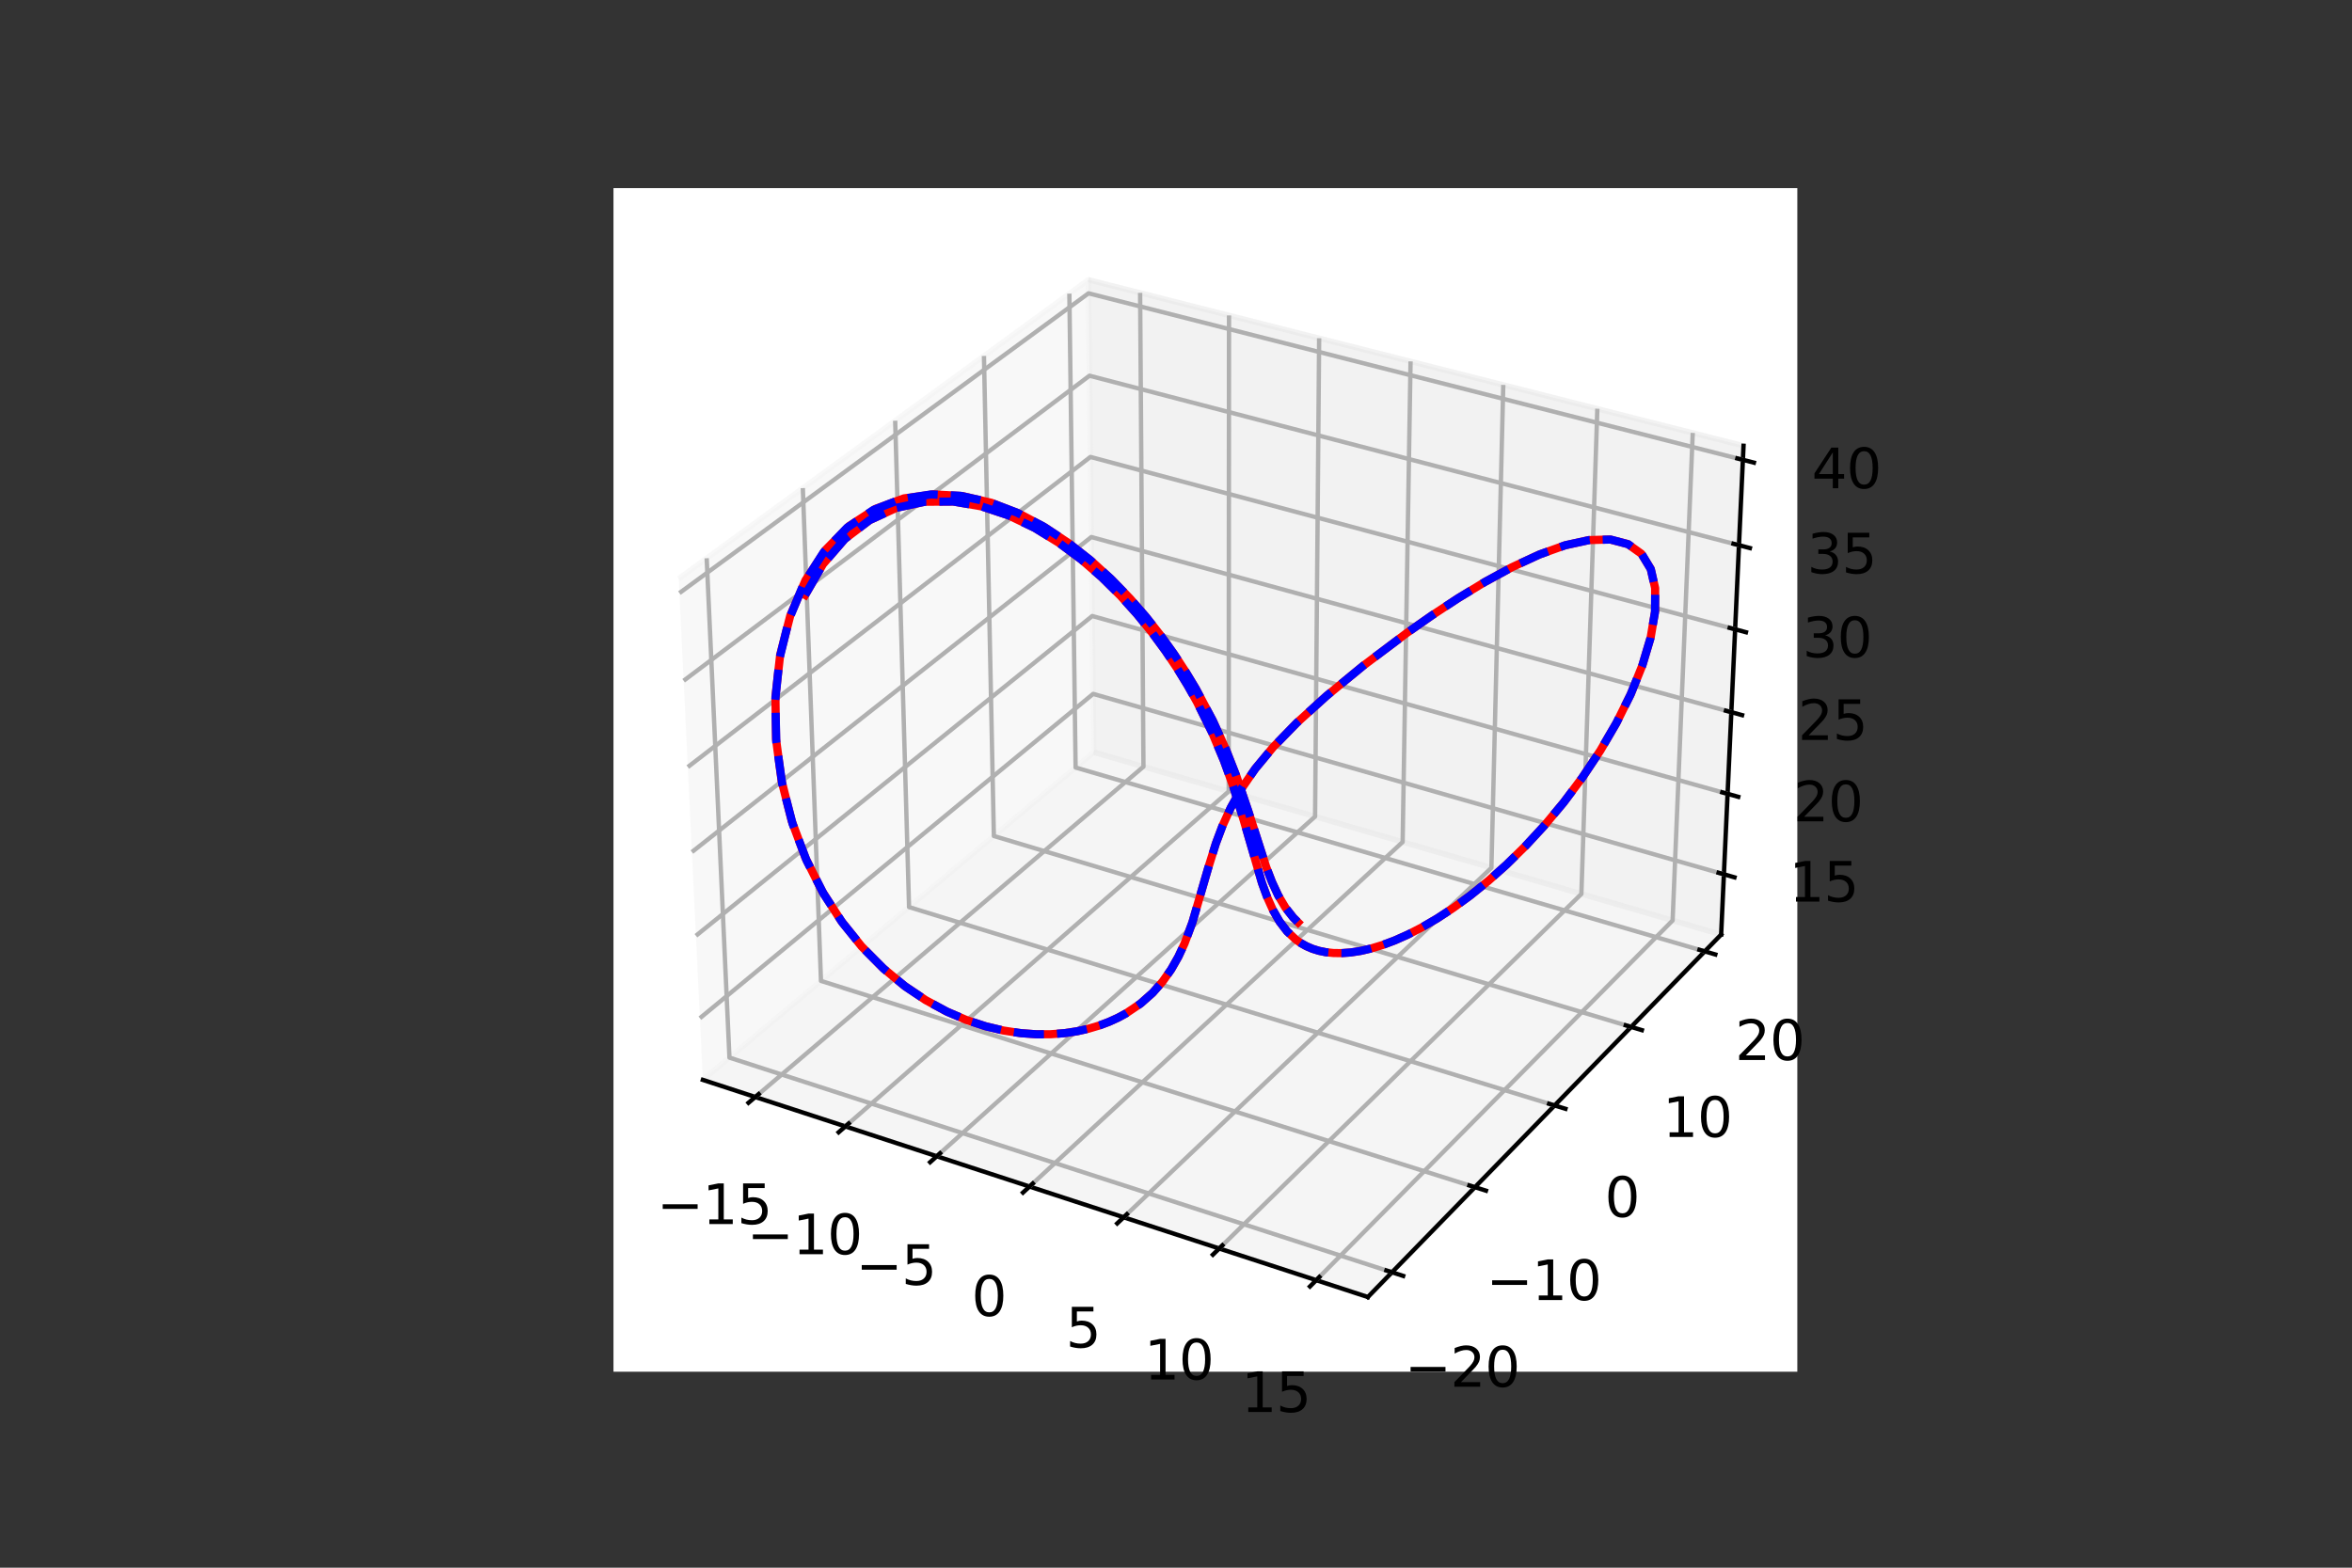 <?xml version="1.0" encoding="utf-8" standalone="no"?>
<!DOCTYPE svg PUBLIC "-//W3C//DTD SVG 1.1//EN"
  "http://www.w3.org/Graphics/SVG/1.1/DTD/svg11.dtd">
<svg xmlns:xlink="http://www.w3.org/1999/xlink" width="432pt" height="288pt" viewBox="0 0 432 288" xmlns="http://www.w3.org/2000/svg" version="1.1">
 <rect x="0" y="0" width="432" height="288" fill="#333333" stroke="none"/>
 <defs>
  <style type="text/css">*{stroke-linejoin: round; stroke-linecap: butt}</style>
 </defs>
 <g id="figure_1">
  <g id="patch_1">
   <path d="M 0 288 
L 432 288 
L 432 0 
L 0 0 
L 0 288 
z
" style="fill: none"/>
  </g>
  <g id="patch_2">
   <path d="M 112.68 252 
L 330.12 252 
L 330.12 34.56 
L 112.68 34.56 
z
" style="fill: #ffffff"/>
  </g>
  <g id="pane3d_1">
   <g id="patch_3">
    <path d="M 129.098 198.386 
L 200.904 138.197 
L 199.906 51.394 
L 124.664 106.302 
" style="fill: #f2f2f2; opacity: 0.5; stroke: #f2f2f2; stroke-linejoin: miter"/>
   </g>
  </g>
  <g id="pane3d_2">
   <g id="patch_4">
    <path d="M 200.904 138.197 
L 316.127 171.688 
L 320.239 81.895 
L 199.906 51.394 
" style="fill: #e6e6e6; opacity: 0.5; stroke: #e6e6e6; stroke-linejoin: miter"/>
   </g>
  </g>
  <g id="pane3d_3">
   <g id="patch_5">
    <path d="M 129.098 198.386 
L 251.24 238.278 
L 316.127 171.688 
L 200.904 138.197 
" style="fill: #ececec; opacity: 0.5; stroke: #ececec; stroke-linejoin: miter"/>
   </g>
  </g>
  <g id="axis3d_1">
   <g id="line2d_1">
    <path d="M 129.098 198.386 
L 251.24 238.278 
" style="fill: none; stroke: #000000; stroke-width: 0.8; stroke-linecap: square"/>
   </g>
   <g id="Line3DCollection_1">
    <path d="M 138.725 201.53 
L 210.022 140.848 
L 209.41 53.803 
" style="fill: none; stroke: #b0b0b0; stroke-width: 0.8"/>
    <path d="M 155.269 206.934 
L 225.678 145.398 
L 225.736 57.941 
" style="fill: none; stroke: #b0b0b0; stroke-width: 0.8"/>
    <path d="M 172.057 212.417 
L 241.546 150.01 
L 242.292 62.138 
" style="fill: none; stroke: #b0b0b0; stroke-width: 0.8"/>
    <path d="M 189.094 217.981 
L 257.628 154.685 
L 259.082 66.393 
" style="fill: none; stroke: #b0b0b0; stroke-width: 0.8"/>
    <path d="M 206.385 223.628 
L 273.931 159.423 
L 276.113 70.71 
" style="fill: none; stroke: #b0b0b0; stroke-width: 0.8"/>
    <path d="M 223.937 229.361 
L 290.458 164.227 
L 293.388 75.089 
" style="fill: none; stroke: #b0b0b0; stroke-width: 0.8"/>
    <path d="M 241.754 235.18 
L 307.215 169.098 
L 310.913 79.531 
" style="fill: none; stroke: #b0b0b0; stroke-width: 0.8"/>
   </g>
   <g id="xtick_1">
    <g id="line2d_2">
     <path d="M 139.346 201.002 
L 137.48 202.59 
" style="fill: none; stroke: #000000; stroke-width: 0.8; stroke-linecap: square"/>
    </g>
    <g id="text_1">
     <!-- −15 -->
     <g transform="translate(120.64 224.871)scale(0.1 -0.1)">
      <defs>
       <path id="DejaVuSans-2212" d="M 678 2272 
L 4684 2272 
L 4684 1741 
L 678 1741 
L 678 2272 
z
" transform="scale(0.016)"/>
       <path id="DejaVuSans-31" d="M 794 531 
L 1825 531 
L 1825 4091 
L 703 3866 
L 703 4441 
L 1819 4666 
L 2450 4666 
L 2450 531 
L 3481 531 
L 3481 0 
L 794 0 
L 794 531 
z
" transform="scale(0.016)"/>
       <path id="DejaVuSans-35" d="M 691 4666 
L 3169 4666 
L 3169 4134 
L 1269 4134 
L 1269 2991 
Q 1406 3038 1543 3061 
Q 1681 3084 1819 3084 
Q 2600 3084 3056 2656 
Q 3513 2228 3513 1497 
Q 3513 744 3044 326 
Q 2575 -91 1722 -91 
Q 1428 -91 1123 -41 
Q 819 9 494 109 
L 494 744 
Q 775 591 1075 516 
Q 1375 441 1709 441 
Q 2250 441 2565 725 
Q 2881 1009 2881 1497 
Q 2881 1984 2565 2268 
Q 2250 2553 1709 2553 
Q 1456 2553 1204 2497 
Q 953 2441 691 2322 
L 691 4666 
z
" transform="scale(0.016)"/>
      </defs>
      <use xlink:href="#DejaVuSans-2212"/>
      <use xlink:href="#DejaVuSans-31" x="83.789"/>
      <use xlink:href="#DejaVuSans-35" x="147.412"/>
     </g>
    </g>
   </g>
   <g id="xtick_2">
    <g id="line2d_3">
     <path d="M 155.883 206.398 
L 154.04 208.008 
" style="fill: none; stroke: #000000; stroke-width: 0.8; stroke-linecap: square"/>
    </g>
    <g id="text_2">
     <!-- −10 -->
     <g transform="translate(137.205 230.415)scale(0.1 -0.1)">
      <defs>
       <path id="DejaVuSans-30" d="M 2034 4250 
Q 1547 4250 1301 3770 
Q 1056 3291 1056 2328 
Q 1056 1369 1301 889 
Q 1547 409 2034 409 
Q 2525 409 2770 889 
Q 3016 1369 3016 2328 
Q 3016 3291 2770 3770 
Q 2525 4250 2034 4250 
z
M 2034 4750 
Q 2819 4750 3233 4129 
Q 3647 3509 3647 2328 
Q 3647 1150 3233 529 
Q 2819 -91 2034 -91 
Q 1250 -91 836 529 
Q 422 1150 422 2328 
Q 422 3509 836 4129 
Q 1250 4750 2034 4750 
z
" transform="scale(0.016)"/>
      </defs>
      <use xlink:href="#DejaVuSans-2212"/>
      <use xlink:href="#DejaVuSans-31" x="83.789"/>
      <use xlink:href="#DejaVuSans-30" x="147.412"/>
     </g>
    </g>
   </g>
   <g id="xtick_3">
    <g id="line2d_4">
     <path d="M 172.663 211.873 
L 170.843 213.507 
" style="fill: none; stroke: #000000; stroke-width: 0.8; stroke-linecap: square"/>
    </g>
    <g id="text_3">
     <!-- −5 -->
     <g transform="translate(157.196 236.041)scale(0.1 -0.1)">
      <use xlink:href="#DejaVuSans-2212"/>
      <use xlink:href="#DejaVuSans-35" x="83.789"/>
     </g>
    </g>
   </g>
   <g id="xtick_4">
    <g id="line2d_5">
     <path d="M 189.692 217.429 
L 187.896 219.088 
" style="fill: none; stroke: #000000; stroke-width: 0.8; stroke-linecap: square"/>
    </g>
    <g id="text_4">
     <!-- 0 -->
     <g transform="translate(178.447 241.75)scale(0.1 -0.1)">
      <use xlink:href="#DejaVuSans-30"/>
     </g>
    </g>
   </g>
   <g id="xtick_5">
    <g id="line2d_6">
     <path d="M 206.975 223.068 
L 205.203 224.752 
" style="fill: none; stroke: #000000; stroke-width: 0.8; stroke-linecap: square"/>
    </g>
    <g id="text_5">
     <!-- 5 -->
     <g transform="translate(195.763 247.546)scale(0.1 -0.1)">
      <use xlink:href="#DejaVuSans-35"/>
     </g>
    </g>
   </g>
   <g id="xtick_6">
    <g id="line2d_7">
     <path d="M 224.518 228.792 
L 222.772 230.501 
" style="fill: none; stroke: #000000; stroke-width: 0.8; stroke-linecap: square"/>
    </g>
    <g id="text_6">
     <!-- 10 -->
     <g transform="translate(210.16 253.428)scale(0.1 -0.1)">
      <use xlink:href="#DejaVuSans-31"/>
      <use xlink:href="#DejaVuSans-30" x="63.623"/>
     </g>
    </g>
   </g>
   <g id="xtick_7">
    <g id="line2d_8">
     <path d="M 242.327 234.602 
L 240.607 236.338 
" style="fill: none; stroke: #000000; stroke-width: 0.8; stroke-linecap: square"/>
    </g>
    <g id="text_7">
     <!-- 15 -->
     <g transform="translate(228.006 259.401)scale(0.1 -0.1)">
      <use xlink:href="#DejaVuSans-31"/>
      <use xlink:href="#DejaVuSans-35" x="63.623"/>
     </g>
    </g>
   </g>
  </g>
  <g id="axis3d_2">
   <g id="line2d_9">
    <path d="M 316.127 171.688 
L 251.24 238.278 
" style="fill: none; stroke: #000000; stroke-width: 0.8; stroke-linecap: square"/>
   </g>
   <g id="Line3DCollection_2">
    <path d="M 129.798 102.555 
L 133.981 194.293 
L 255.67 233.731 
" style="fill: none; stroke: #b0b0b0; stroke-width: 0.8"/>
    <path d="M 147.457 89.669 
L 150.793 180.201 
L 270.904 218.097 
" style="fill: none; stroke: #b0b0b0; stroke-width: 0.8"/>
    <path d="M 164.419 77.29 
L 166.97 166.641 
L 285.534 203.084 
" style="fill: none; stroke: #b0b0b0; stroke-width: 0.8"/>
    <path d="M 180.726 65.391 
L 182.548 153.584 
L 299.594 188.655 
" style="fill: none; stroke: #b0b0b0; stroke-width: 0.8"/>
    <path d="M 196.414 53.942 
L 197.559 141.001 
L 313.117 174.777 
" style="fill: none; stroke: #b0b0b0; stroke-width: 0.8"/>
   </g>
   <g id="xtick_8">
    <g id="line2d_10">
     <path d="M 254.645 233.399 
L 257.724 234.397 
" style="fill: none; stroke: #000000; stroke-width: 0.8; stroke-linecap: square"/>
    </g>
    <g id="text_8">
     <!-- −20 -->
     <g transform="translate(258.001 254.756)scale(0.1 -0.1)">
      <defs>
       <path id="DejaVuSans-32" d="M 1228 531 
L 3431 531 
L 3431 0 
L 469 0 
L 469 531 
Q 828 903 1448 1529 
Q 2069 2156 2228 2338 
Q 2531 2678 2651 2914 
Q 2772 3150 2772 3378 
Q 2772 3750 2511 3984 
Q 2250 4219 1831 4219 
Q 1534 4219 1204 4116 
Q 875 4013 500 3803 
L 500 4441 
Q 881 4594 1212 4672 
Q 1544 4750 1819 4750 
Q 2544 4750 2975 4387 
Q 3406 4025 3406 3419 
Q 3406 3131 3298 2873 
Q 3191 2616 2906 2266 
Q 2828 2175 2409 1742 
Q 1991 1309 1228 531 
z
" transform="scale(0.016)"/>
      </defs>
      <use xlink:href="#DejaVuSans-2212"/>
      <use xlink:href="#DejaVuSans-32" x="83.789"/>
      <use xlink:href="#DejaVuSans-30" x="147.412"/>
     </g>
    </g>
   </g>
   <g id="xtick_9">
    <g id="line2d_11">
     <path d="M 269.893 217.778 
L 272.929 218.736 
" style="fill: none; stroke: #000000; stroke-width: 0.8; stroke-linecap: square"/>
    </g>
    <g id="text_9">
     <!-- −10 -->
     <g transform="translate(272.985 238.838)scale(0.1 -0.1)">
      <use xlink:href="#DejaVuSans-2212"/>
      <use xlink:href="#DejaVuSans-31" x="83.789"/>
      <use xlink:href="#DejaVuSans-30" x="147.412"/>
     </g>
    </g>
   </g>
   <g id="xtick_10">
    <g id="line2d_12">
     <path d="M 284.537 202.777 
L 287.531 203.697 
" style="fill: none; stroke: #000000; stroke-width: 0.8; stroke-linecap: square"/>
    </g>
    <g id="text_10">
     <!-- 0 -->
     <g transform="translate(294.745 223.553)scale(0.1 -0.1)">
      <use xlink:href="#DejaVuSans-30"/>
     </g>
    </g>
   </g>
   <g id="xtick_11">
    <g id="line2d_13">
     <path d="M 298.61 188.36 
L 301.563 189.245 
" style="fill: none; stroke: #000000; stroke-width: 0.8; stroke-linecap: square"/>
    </g>
    <g id="text_11">
     <!-- 10 -->
     <g transform="translate(305.392 208.864)scale(0.1 -0.1)">
      <use xlink:href="#DejaVuSans-31"/>
      <use xlink:href="#DejaVuSans-30" x="63.623"/>
     </g>
    </g>
   </g>
   <g id="xtick_12">
    <g id="line2d_14">
     <path d="M 312.147 174.493 
L 315.059 175.344 
" style="fill: none; stroke: #000000; stroke-width: 0.8; stroke-linecap: square"/>
    </g>
    <g id="text_12">
     <!-- 20 -->
     <g transform="translate(318.692 194.735)scale(0.1 -0.1)">
      <use xlink:href="#DejaVuSans-32"/>
      <use xlink:href="#DejaVuSans-30" x="63.623"/>
     </g>
    </g>
   </g>
  </g>
  <g id="axis3d_3">
   <g id="line2d_15">
    <path d="M 316.127 171.688 
L 320.239 81.895 
" style="fill: none; stroke: #000000; stroke-width: 0.8; stroke-linecap: square"/>
   </g>
   <g id="Line3DCollection_3">
    <path d="M 316.634 160.618 
L 200.781 127.476 
L 128.552 187.051 
" style="fill: none; stroke: #b0b0b0; stroke-width: 0.8"/>
    <path d="M 317.311 145.836 
L 200.616 113.169 
L 127.823 171.907 
" style="fill: none; stroke: #b0b0b0; stroke-width: 0.8"/>
    <path d="M 317.997 130.836 
L 200.449 98.66 
L 127.083 156.53 
" style="fill: none; stroke: #b0b0b0; stroke-width: 0.8"/>
    <path d="M 318.695 115.612 
L 200.28 83.946 
L 126.331 140.916 
" style="fill: none; stroke: #b0b0b0; stroke-width: 0.8"/>
    <path d="M 319.402 100.161 
L 200.109 69.022 
L 125.567 125.059 
" style="fill: none; stroke: #b0b0b0; stroke-width: 0.8"/>
    <path d="M 320.12 84.475 
L 199.934 53.883 
L 124.791 108.953 
" style="fill: none; stroke: #b0b0b0; stroke-width: 0.8"/>
   </g>
   <g id="xtick_13">
    <g id="line2d_16">
     <path d="M 315.661 160.34 
L 318.581 161.175 
" style="fill: none; stroke: #000000; stroke-width: 0.8; stroke-linecap: square"/>
    </g>
    <g id="text_13">
     <!-- 15 -->
     <g transform="translate(328.606 165.64)scale(0.1 -0.1)">
      <use xlink:href="#DejaVuSans-31"/>
      <use xlink:href="#DejaVuSans-35" x="63.623"/>
     </g>
    </g>
   </g>
   <g id="xtick_14">
    <g id="line2d_17">
     <path d="M 316.331 145.562 
L 319.273 146.385 
" style="fill: none; stroke: #000000; stroke-width: 0.8; stroke-linecap: square"/>
    </g>
    <g id="text_14">
     <!-- 20 -->
     <g transform="translate(329.414 150.894)scale(0.1 -0.1)">
      <use xlink:href="#DejaVuSans-32"/>
      <use xlink:href="#DejaVuSans-30" x="63.623"/>
     </g>
    </g>
   </g>
   <g id="xtick_15">
    <g id="line2d_18">
     <path d="M 317.01 130.566 
L 319.975 131.377 
" style="fill: none; stroke: #000000; stroke-width: 0.8; stroke-linecap: square"/>
    </g>
    <g id="text_15">
     <!-- 25 -->
     <g transform="translate(330.235 135.931)scale(0.1 -0.1)">
      <use xlink:href="#DejaVuSans-32"/>
      <use xlink:href="#DejaVuSans-35" x="63.623"/>
     </g>
    </g>
   </g>
   <g id="xtick_16">
    <g id="line2d_19">
     <path d="M 317.699 115.346 
L 320.687 116.145 
" style="fill: none; stroke: #000000; stroke-width: 0.8; stroke-linecap: square"/>
    </g>
    <g id="text_16">
     <!-- 30 -->
     <g transform="translate(331.067 120.746)scale(0.1 -0.1)">
      <defs>
       <path id="DejaVuSans-33" d="M 2597 2516 
Q 3050 2419 3304 2112 
Q 3559 1806 3559 1356 
Q 3559 666 3084 287 
Q 2609 -91 1734 -91 
Q 1441 -91 1130 -33 
Q 819 25 488 141 
L 488 750 
Q 750 597 1062 519 
Q 1375 441 1716 441 
Q 2309 441 2620 675 
Q 2931 909 2931 1356 
Q 2931 1769 2642 2001 
Q 2353 2234 1838 2234 
L 1294 2234 
L 1294 2753 
L 1863 2753 
Q 2328 2753 2575 2939 
Q 2822 3125 2822 3475 
Q 2822 3834 2567 4026 
Q 2313 4219 1838 4219 
Q 1578 4219 1281 4162 
Q 984 4106 628 3988 
L 628 4550 
Q 988 4650 1302 4700 
Q 1616 4750 1894 4750 
Q 2613 4750 3031 4423 
Q 3450 4097 3450 3541 
Q 3450 3153 3228 2886 
Q 3006 2619 2597 2516 
z
" transform="scale(0.016)"/>
      </defs>
      <use xlink:href="#DejaVuSans-33"/>
      <use xlink:href="#DejaVuSans-30" x="63.623"/>
     </g>
    </g>
   </g>
   <g id="xtick_17">
    <g id="line2d_20">
     <path d="M 318.399 99.899 
L 321.41 100.685 
" style="fill: none; stroke: #000000; stroke-width: 0.8; stroke-linecap: square"/>
    </g>
    <g id="text_17">
     <!-- 35 -->
     <g transform="translate(331.912 105.335)scale(0.1 -0.1)">
      <use xlink:href="#DejaVuSans-33"/>
      <use xlink:href="#DejaVuSans-35" x="63.623"/>
     </g>
    </g>
   </g>
   <g id="xtick_18">
    <g id="line2d_21">
     <path d="M 319.11 84.218 
L 322.144 84.99 
" style="fill: none; stroke: #000000; stroke-width: 0.8; stroke-linecap: square"/>
    </g>
    <g id="text_18">
     <!-- 40 -->
     <g transform="translate(332.769 89.691)scale(0.1 -0.1)">
      <defs>
       <path id="DejaVuSans-34" d="M 2419 4116 
L 825 1625 
L 2419 1625 
L 2419 4116 
z
M 2253 4666 
L 3047 4666 
L 3047 1625 
L 3713 1625 
L 3713 1100 
L 3047 1100 
L 3047 0 
L 2419 0 
L 2419 1100 
L 313 1100 
L 313 1709 
L 2253 4666 
z
" transform="scale(0.016)"/>
      </defs>
      <use xlink:href="#DejaVuSans-34"/>
      <use xlink:href="#DejaVuSans-30" x="63.623"/>
     </g>
    </g>
   </g>
  </g>
  <g id="axes_1">
   <g id="line2d_22">
    <path d="M 147.889 109.295 
L 151.167 103.634 
L 155.165 99.015 
L 159.727 95.552 
L 164.683 93.284 
L 169.863 92.177 
L 175.11 92.138 
L 180.291 93.032 
L 185.299 94.702 
L 190.055 96.987 
L 194.506 99.731 
L 198.62 102.798 
L 202.384 106.069 
L 205.798 109.449 
L 208.872 112.863 
L 211.623 116.256 
L 214.073 119.586 
L 216.245 122.826 
L 218.164 125.958 
L 219.855 128.97 
L 222.651 134.621 
L 224.816 139.776 
L 226.507 144.464 
L 228.442 150.706 
L 231.795 162.225 
L 232.758 164.852 
L 233.818 167.21 
L 235.022 169.3 
L 236.415 171.115 
L 238.047 172.637 
L 238.969 173.279 
L 239.97 173.837 
L 241.059 174.303 
L 242.244 174.671 
L 243.532 174.933 
L 244.933 175.079 
L 246.455 175.097 
L 248.107 174.974 
L 249.899 174.697 
L 251.839 174.248 
L 253.936 173.608 
L 256.197 172.758 
L 258.628 171.673 
L 261.234 170.33 
L 264.014 168.702 
L 266.966 166.762 
L 270.081 164.484 
L 273.345 161.843 
L 276.734 158.819 
L 280.214 155.396 
L 283.741 151.571 
L 287.256 147.352 
L 290.688 142.767 
L 293.95 137.866 
L 296.943 132.726 
L 299.557 127.452 
L 301.677 122.179 
L 303.191 117.066 
L 303.995 112.292 
L 304.008 108.038 
L 303.178 104.474 
L 301.492 101.744 
L 298.979 99.943 
L 295.712 99.11 
L 291.803 99.223 
L 287.389 100.201 
L 282.624 101.921 
L 277.662 104.229 
L 272.646 106.963 
L 267.703 109.967 
L 262.932 113.107 
L 258.411 116.272 
L 250.298 122.378 
L 243.544 127.933 
L 238.106 132.872 
L 233.83 137.276 
L 230.519 141.269 
L 227.977 144.965 
L 226.025 148.45 
L 224.511 151.78 
L 223.309 154.988 
L 221.871 159.602 
L 218.997 169.495 
L 217.556 173.354 
L 216.418 175.796 
L 215.088 178.13 
L 213.517 180.353 
L 211.652 182.452 
L 209.431 184.409 
L 206.783 186.193 
L 205.274 187.004 
L 203.628 187.75 
L 201.834 188.419 
L 199.881 188.998 
L 197.757 189.469 
L 195.452 189.811 
L 192.956 190 
L 190.261 190.004 
L 187.363 189.789 
L 184.258 189.311 
L 180.952 188.521 
L 177.454 187.366 
L 173.784 185.783 
L 169.974 183.706 
L 166.069 181.069 
L 162.132 177.804 
L 158.242 173.854 
L 154.499 169.178 
L 151.022 163.759 
L 147.946 157.616 
L 145.413 150.816 
L 143.567 143.481 
L 142.537 135.79 
L 142.426 127.976 
L 143.295 120.314 
L 145.153 113.093 
L 147.955 106.593 
L 151.599 101.054 
L 155.942 96.652 
L 160.814 93.481 
L 166.033 91.556 
L 171.423 90.815 
L 176.827 91.14 
L 182.115 92.378 
L 187.187 94.358 
L 191.971 96.909 
L 196.42 99.876 
L 200.512 103.12 
L 204.239 106.528 
L 207.606 110.008 
L 210.628 113.493 
L 213.326 116.929 
L 215.723 120.283 
L 217.845 123.529 
L 219.719 126.654 
L 222.824 132.513 
L 225.236 137.846 
L 227.128 142.68 
L 229.303 149.085 
L 232.59 159.337 
L 233.658 162.104 
L 234.813 164.573 
L 236.107 166.749 
L 237.591 168.623 
L 238.42 169.443 
L 238.42 169.443 
" clip-path="url(#p1f7df724a7)" style="fill: none; stroke: #ff0000; stroke-width: 1.5; stroke-linecap: square"/>
   </g>
   <g id="line2d_23">
    <path d="M 147.889 109.295 
L 151.166 103.637 
L 155.161 99.019 
L 159.72 95.556 
L 164.673 93.287 
L 169.85 92.179 
L 175.095 92.137 
L 180.274 93.028 
L 185.28 94.695 
L 190.035 96.976 
L 194.485 99.717 
L 198.599 102.781 
L 202.363 106.049 
L 205.778 109.427 
L 208.852 112.84 
L 211.605 116.231 
L 214.055 119.561 
L 216.228 122.8 
L 218.148 125.931 
L 219.841 128.943 
L 222.639 134.594 
L 224.805 139.749 
L 226.498 144.437 
L 228.434 150.68 
L 231.786 162.202 
L 232.749 164.83 
L 233.808 167.189 
L 235.009 169.281 
L 236.4 171.097 
L 238.028 172.622 
L 238.947 173.266 
L 239.947 173.825 
L 241.033 174.294 
L 242.215 174.664 
L 243.5 174.928 
L 244.897 175.077 
L 246.415 175.098 
L 248.063 174.979 
L 249.85 174.706 
L 251.785 174.262 
L 253.877 173.629 
L 256.132 172.784 
L 258.558 171.707 
L 261.157 170.372 
L 263.931 168.753 
L 266.877 166.824 
L 269.986 164.557 
L 273.244 161.929 
L 276.628 158.918 
L 280.104 155.51 
L 283.629 151.699 
L 287.144 147.494 
L 290.578 142.923 
L 293.845 138.033 
L 296.847 132.902 
L 299.475 127.633 
L 301.613 122.36 
L 303.149 117.241 
L 303.98 112.454 
L 304.022 108.18 
L 303.224 104.591 
L 301.569 101.829 
L 299.087 99.993 
L 295.849 99.124 
L 291.964 99.202 
L 287.569 100.148 
L 282.817 101.841 
L 277.862 104.127 
L 272.848 106.846 
L 267.902 109.841 
L 263.125 112.976 
L 258.594 116.14 
L 250.458 122.252 
L 243.677 127.818 
L 238.214 132.768 
L 233.916 137.18 
L 230.587 141.179 
L 228.03 144.879 
L 226.067 148.367 
L 224.544 151.699 
L 223.336 154.908 
L 221.893 159.524 
L 219.021 169.422 
L 217.586 173.283 
L 216.453 175.726 
L 215.13 178.063 
L 213.568 180.288 
L 211.714 182.39 
L 209.506 184.351 
L 206.873 186.14 
L 205.374 186.954 
L 203.738 187.704 
L 201.954 188.379 
L 200.013 188.964 
L 197.901 189.442 
L 195.609 189.794 
L 193.128 189.993 
L 190.448 190.011 
L 187.564 189.811 
L 184.475 189.352 
L 181.183 188.586 
L 177.699 187.458 
L 174.042 185.907 
L 170.243 183.868 
L 166.345 181.273 
L 162.409 178.056 
L 158.514 174.159 
L 154.759 169.537 
L 151.261 164.174 
L 148.153 158.084 
L 145.577 151.332 
L 143.676 144.034 
L 142.583 136.366 
L 142.401 128.556 
L 143.195 120.876 
L 144.979 113.615 
L 147.711 107.055 
L 151.294 101.438 
L 155.587 96.947 
L 160.423 93.681 
L 165.618 91.662 
L 170.998 90.832 
L 176.404 91.079 
L 181.703 92.25 
L 186.793 94.176 
L 191.599 96.687 
L 196.074 99.624 
L 200.194 102.849 
L 203.948 106.246 
L 207.343 109.722 
L 210.391 113.206 
L 213.114 116.646 
L 215.534 120.006 
L 217.677 123.261 
L 219.569 126.395 
L 222.707 132.273 
L 225.144 137.626 
L 227.054 142.479 
L 229.247 148.909 
L 232.542 159.202 
L 233.607 161.982 
L 234.756 164.464 
L 236.042 166.652 
L 237.515 168.54 
L 238.337 169.367 
L 238.337 169.367 
" clip-path="url(#p1f7df724a7)" style="fill: none; stroke-dasharray: 5.55,2.4; stroke-dashoffset: 0; stroke: #0000ff; stroke-width: 1.5"/>
   </g>
  </g>
 </g>
 <defs>
  <clipPath id="p1f7df724a7">
   <rect x="112.68" y="34.56" width="217.44" height="217.44"/>
  </clipPath>
 </defs>
</svg>
